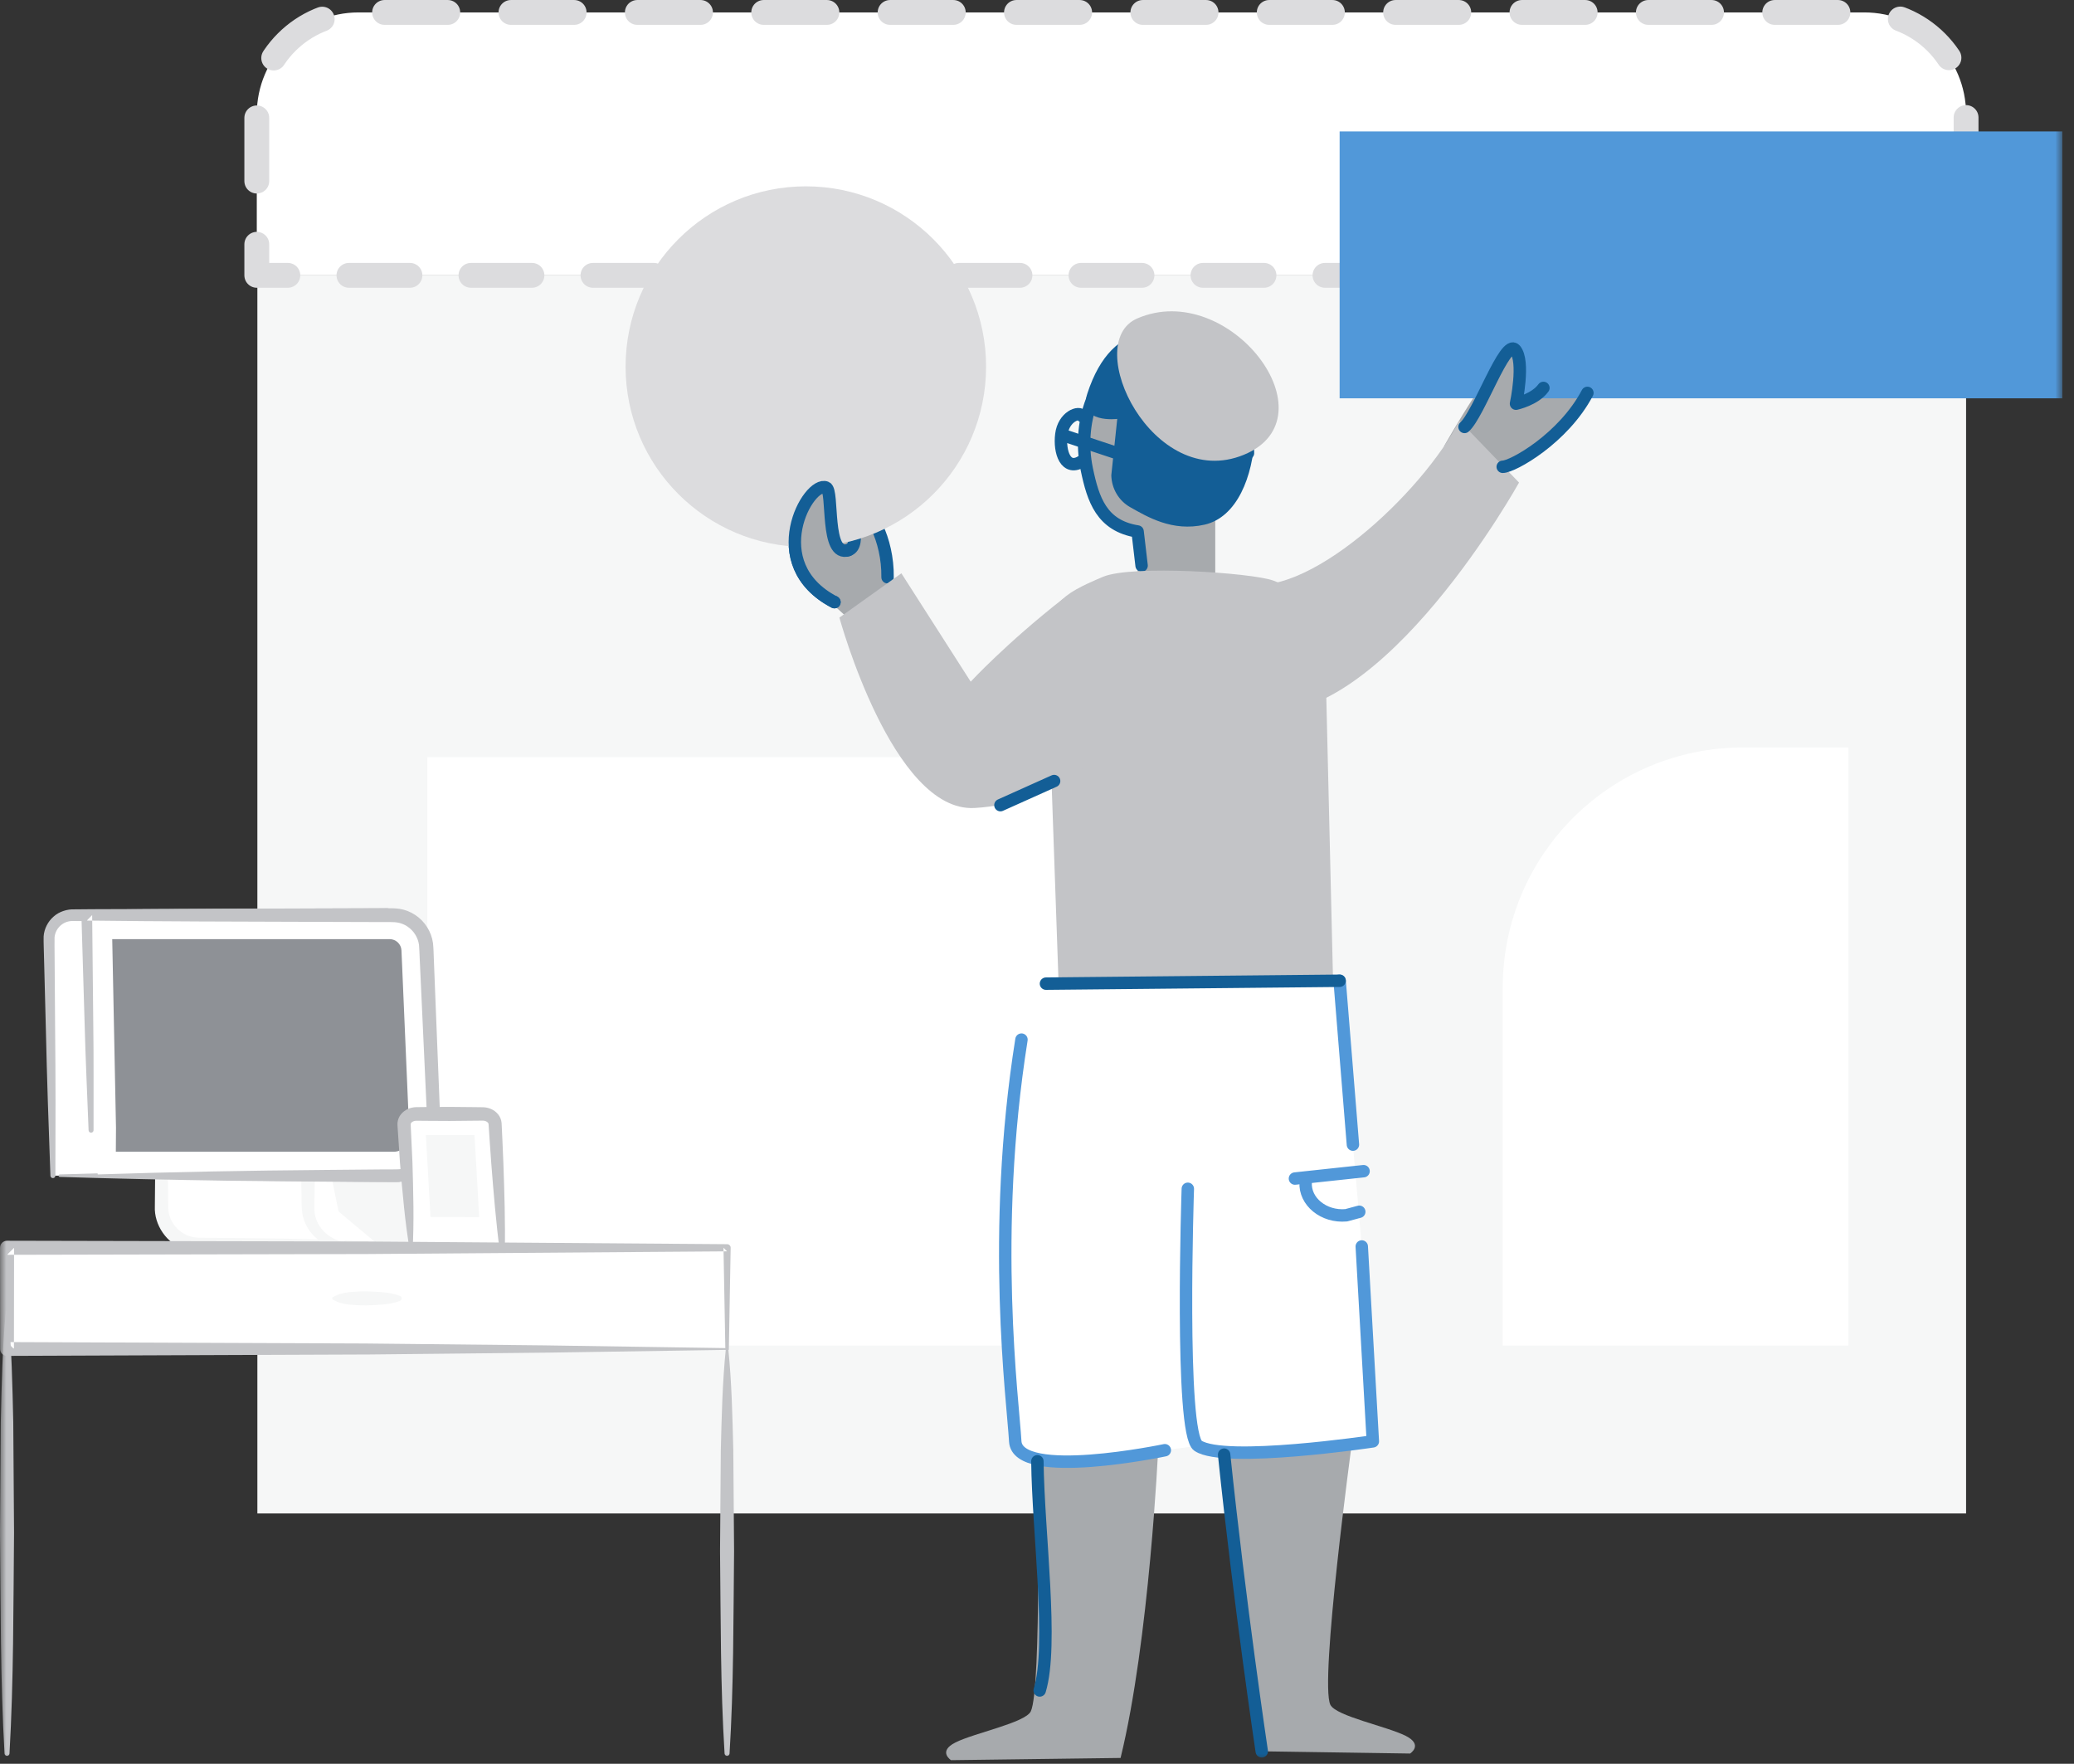 <svg height="142" viewBox="0 0 167 142" width="167" xmlns="http://www.w3.org/2000/svg" xmlns:xlink="http://www.w3.org/1999/xlink"><rect x="0" y="0" width="167" height="142" fill="#333333" stroke="none"/><mask id="a" fill="#fff"><path d="m0 142h166.061v-141.708h-166.061z" fill="#fff" fill-rule="evenodd"/></mask><g fill="none" fill-rule="evenodd" transform="translate(0 -1)"><path d="m20.724 122.843v-99.676h137.586v99.676h-102.999z" fill="#f6f7f7"/><g transform="translate(0 .708)"><path d="m20.677 22.459v-7.788-5.183c0-4.527 3.669-8.196 8.195-8.196h121.242c4.526 0 8.196 3.669 8.196 8.196v12.971z" fill="#fff"/><path d="m23.177 22.459h-2.5v-2.5" stroke="#dcdcde" stroke-linecap="round" stroke-linejoin="round" stroke-width="2"/><path d="m20.677 14.871v-.199-5.184c0-4.526 3.669-8.195 8.195-8.195h121.242c4.526 0 8.196 3.669 8.196 8.195v7.927" stroke="#dcdcde" stroke-dasharray="5.088 5.088" stroke-linecap="round" stroke-linejoin="round" stroke-width="2"/><path d="m158.31 19.959v2.5h-2.5" stroke="#dcdcde" stroke-linecap="round" stroke-linejoin="round" stroke-width="2"/><path d="m150.897 22.459h-125.264" stroke="#dcdcde" stroke-dasharray="4.912 4.912" stroke-linecap="round" stroke-linejoin="round" stroke-width="2"/><path d="m93.259 116.936s-.713 15.438-3.03 24.886l-13.65.178s-1.095-.697.356-1.426c1.523-.764 5.605-1.583 6.061-2.495.891-1.783.535-20.143.535-20.143" fill="#a7aaad"/><path d="m98.567 117.402s.713 14.438 3.03 23.885l11.944.179s1.094-.697-.357-1.426c-1.522-.765-5.604-1.583-6.061-2.496-.891-1.783 1.741-21.143 1.741-21.143" fill="#a7aaad"/><path d="m34.412 108.623h58.847v-47.374h-58.847z" fill="#fff" mask="url(#a)"/><path d="m148.835 108.623h-27.835v-28.809c0-10.683 8.66-19.343 19.343-19.343h8.492z" fill="#fff" mask="url(#a)"/><path d="m85.686 79.406c-1.89.013-3.478 1.429-3.708 3.305-1.817 14.822-.396 30.633-.23 33.62.178 3.208 12.045.716 12.045.716l2.674-.357c2.139 1.425 14.075-.357 14.075-.357l-.892-15.69-.712-8.2-1.07-13.193z" fill="#fff" mask="url(#a)"/><path d="m116.283 36.202s4.536-8.027 5.72-7.754c1.184.274.067 4.345.067 4.345s1.867-.398 3.284-2.985c1.416-2.586 5.416.747 0 5.842-5.667 2.905-7.429 4.488-7.429 4.488" fill="#a7aaad" mask="url(#a)"/><path d="m97.853 41.221v6.583l-6.25-.333-.003-4.388s-5.197-1.505-4.306-7.684c.892-6.178 7.476-2.511 7.476-2.511" fill="#a7aaad" mask="url(#a)"/><path d="m69.187 50.888-3.035-2.769 2.576-6.511 2.222-.387.518 6.667z" fill="#a7aaad" mask="url(#a)"/><path d="m71.467 46.764c.044-3.075-1.471-5.749-2.407-5.615-.935.134.446 3.03-.757 3.431-1.872.624-1.164-4.784-1.783-5.036-1.426-.579-5.214 6.15.669 9.225" mask="url(#a)" stroke="#135e96" stroke-linecap="round" stroke-linejoin="round"/><path d="m79.4 29.808c0 8.016-6.498 14.514-14.514 14.514-8.015 0-14.513-6.498-14.513-14.514s6.498-14.514 14.513-14.514c8.016 0 14.514 6.498 14.514 14.514" fill="#dcdcde" mask="url(#a)"/><path d="m107.868 32.36h58.193v-21.486h-58.193z" fill="#5198d9" mask="url(#a)"/><path d="m100.489 36.77c.041-.825-.913-3.346-1.709-5.537-.894-2.457-3.761-3.321-6.577-2.651-3.943.938-5.525 5.525-4.693 9.492.51 2.433 1.182 4.543 4.09 5.009l.322 2.745" mask="url(#a)" stroke="#135e96" stroke-linecap="round" stroke-linejoin="round"/><g mask="url(#a)"><g transform="translate(64 39)"><path d="m4.303 5.58c-1.872.624-1.164-4.784-1.783-5.036-1.426-.579-5.214 6.15.669 9.225" fill="#a7aaad" fill-rule="evenodd"/><path d="m4.303 5.58c-1.872.624-1.164-4.784-1.783-5.036-1.426-.579-5.214 6.15.669 9.225" fill="none" stroke="#135e96" stroke-linecap="round" stroke-linejoin="round"/></g></g><path d="m88.815 46.73c2.317-.98 12.012-.323 13.705.301 3.313 1.221 4.116 2.689 4.199 6.203l.614 25.816-22.096.379-.936-26.782c.108-3.779 1.018-4.438 4.514-5.917" fill="#c3c4c7" mask="url(#a)"/><path d="m89.337 60.355s-4.279 4.631-10.874 4.987c-6.596.357-10.874-15.33-10.874-15.33l4.991-3.565 5.582 8.725s2.881-3.116 7.476-6.709" fill="#c3c4c7" mask="url(#a)"/><path d="m99.809 47.165c5.169 1.783 14.84-7.308 17.692-13.012l4.813 4.99s-10.874 19.608-21.034 18.539" fill="#c3c4c7" mask="url(#a)"/><g stroke-linecap="round" stroke-linejoin="round"><path d="m82.249 83.99c-2.496 15.684-.679 29.133-.501 32.341.178 3.209 12.045.716 12.045.716" mask="url(#a)" stroke="#5198d9"/><path d="m95.644 95.999s-.66 19.702.823 20.691c2.139 1.426 14.075-.357 14.075-.357l-.892-15.689" mask="url(#a)" stroke="#5198d9"/><path d="m107.868 79.251 1.071 13.193" mask="url(#a)" stroke="#5198d9"/><path d="m104.269 95.176 5.526-.594" mask="url(#a)" stroke="#5198d9"/><path d="m105.132 95.474c-.091 1.56 1.46 2.821 3.268 2.658l1.049-.283" mask="url(#a)" stroke="#5198d9"/><path d="m84.222 79.484 23.646-.233" mask="url(#a)" stroke="#135e96"/></g><g mask="url(#a)"><g transform="translate(117 28)"><path d="m.925 6.665c1.159-1.025 3.275-7.153 4.078-6.217.802.936.067 4.345.067 4.345s1.537-.334 2.206-1.27" fill="#a7aaad" fill-rule="evenodd"/><path d="m.925 6.665c1.159-1.025 3.275-7.153 4.078-6.217.802.936.067 4.345.067 4.345s1.537-.334 2.206-1.27" fill="none" stroke="#135e96" stroke-linecap="round" stroke-linejoin="round"/></g></g><path d="m121 37.873c.802 0 4.879-2.273 6.818-5.949" mask="url(#a)" stroke="#135e96" stroke-linecap="round" stroke-linejoin="round"/><path d="m80.555 65.113 4.323-1.941" mask="url(#a)" stroke="#135e96" stroke-linecap="round" stroke-linejoin="round"/><path d="m87.555 31.968c-.802 2.451 2.406 2.05 2.406 2.05l-.478 4.534c.023 1.063.591 2.048 1.517 2.57 1.352.761 3.398 2.009 6.002 1.408 5.215-1.204 5.111-13.056 1.303-14.484-4.278-1.604-8.696-2.354-10.75 3.922" fill="#135e96" mask="url(#a)"/><path d="m90.629 37.004-4.813-1.604" mask="url(#a)" stroke="#135e96" stroke-linecap="round" stroke-linejoin="round"/><path d="m87.153 33.795c-.267-.446-1.516.055-1.693 1.471-.179 1.425.356 3.03 1.693 2.138" mask="url(#a)" stroke="#135e96" stroke-linecap="round" stroke-linejoin="round"/><path d="m91.562 25.934c-4.555 1.984 1.276 13.983 8.595 10.971 7.318-3.012-1.184-14.199-8.595-10.971" fill="#c3c4c7" mask="url(#a)"/><path d="m13.007 85.872v11.616c0 1.663 1.348 3.011 3.012 3.011h14.434" fill="#fff" mask="url(#a)"/><path d="m13.107 85.872c.275 2.565.333 5.13.402 7.695l.035 3.847c-.031 1.096.716 2.073 1.711 2.396.248.082.505.125.77.132l.962.009 1.924.018 3.847.042c2.565.05 5.13.111 7.695.288.11.008.194.104.186.214-.007.101-.088.18-.186.186-2.565.178-5.13.238-7.695.289l-3.847.042-1.924.017-.962.009c-.377-.001-.759-.057-1.122-.171-1.47-.454-2.505-1.973-2.434-3.471l.035-3.847c.069-2.565.127-5.13.403-7.695.006-.055.055-.095.111-.089.047.005.084.043.089.089" fill="#f6f7f7" mask="url(#a)"/><path d="m24.802 85.872v11.616c0 1.663 1.349 3.011 3.012 3.011" fill="#fff" mask="url(#a)"/><path d="m24.902 85.872c.262 1.362.356 2.725.404 4.086.042 1.363.071 2.725.062 4.087l-.035 2.043c.003.662-.062 1.421.016 1.935.185 1.138 1.187 2.105 2.465 2.276.11.013.189.114.176.224-.011.093-.088.164-.176.176-.727.087-1.51-.11-2.136-.563-.634-.443-1.087-1.141-1.284-1.907-.17-.829-.081-1.445-.122-2.141l-.036-2.043c-.008-1.362.02-2.724.062-4.087.048-1.361.142-2.724.404-4.086.011-.055.064-.091.119-.081.042.009.073.041.081.081" fill="#f6f7f7" mask="url(#a)"/><path d="m4.814 94.944h27.226l-.899-20.972h-25.291c-1.064 0-1.921.871-1.903 1.934l.313 19.038" fill="#fff" mask="url(#a)"/><path d="m4.814 94.844c4.538-.144 9.075-.237 13.613-.306 4.537-.039 9.075-.108 13.613-.106l-.512.534-.951-20.97.564.54-23.676-.082-1.48-.013c-.439-.022-.771.088-1.075.333-.29.24-.48.596-.517.974-.013.403.003.961.003 1.435l.042 5.919c.043 3.946.039 7.892.022 11.839 0 .111-.09.199-.201.199-.108-.001-.195-.086-.199-.192-.147-3.945-.281-7.889-.368-11.834l-.152-5.917c-.007-.513-.037-.942-.026-1.524.045-.608.342-1.193.805-1.591.445-.407 1.12-.606 1.666-.579l1.48-.013 23.676-.083c.303 0 .551.24.564.541l.847 20.974c.012.283-.208.522-.49.534h-.022c-4.538.002-9.076-.067-13.613-.106-4.538-.069-9.075-.162-13.613-.306-.055-.002-.099-.048-.097-.103.002-.053.045-.095.097-.097" fill="#c3c4c7" mask="url(#a)"/><path d="m7.887 94.944h24.086c1.712 0 3.079-1.427 3.005-3.137l-.654-15.263c-.062-1.438-1.246-2.572-2.685-2.572h-24.651l.345 17.314" fill="#fff" mask="url(#a)"/><path d="m7.887 94.844c6.081-.204 12.162-.312 18.243-.362l4.561-.041 1.14-.004c.364 0 .647-.035.955-.141.597-.203 1.109-.648 1.395-1.209.312-.585.298-1.15.243-1.963l-.105-2.278-.209-4.556-.21-4.556-.105-2.278c-.021-.356-.027-.812-.056-1.086-.038-.297-.145-.584-.304-.838-.316-.512-.858-.881-1.454-.973-.265-.048-.669-.027-1.049-.034l-1.14-.003-4.561-.014c-6.081-.019-12.162-.027-18.243-.103l.433-.442.088 8.659c.043 2.886.017 5.773.024 8.66 0 .11-.089.2-.2.2-.108.001-.196-.085-.2-.192-.108-2.885-.249-5.769-.321-8.654l-.257-8.655c-.007-.237.179-.435.416-.442h.005.012c6.081-.077 12.162-.084 18.243-.103l4.561-.014 1.14-.004c.378.008.74-.029 1.227.041.912.136 1.743.692 2.231 1.471.247.389.412.831.474 1.287.052.482.043.788.065 1.19l.09 2.279.181 4.557.182 4.558.09 2.278c.009.379.051.743.009 1.214-.045.443-.176.879-.383 1.273-.411.792-1.134 1.411-1.979 1.695-.411.147-.893.196-1.288.19l-1.14-.003-4.561-.042c-6.081-.05-12.162-.158-18.243-.362-.055-.002-.099-.048-.097-.103.002-.053.045-.095.097-.097" fill="#c3c4c7" mask="url(#a)"/><path d="m9.327 93.017h22.368c.35 0 .675-.139.917-.391.242-.253.367-.584.352-.934l-.637-14.877c-.022-.513-.442-.916-.957-.916h-22.333l.303 15.181" fill="#8e9196" mask="url(#a)"/><path d="m33.116 101.068-.58-10.232c-.027-.471.431-.866 1.005-.866h5.319c.538 0 .98.348 1.006.789l.583 10.309" fill="#fff" mask="url(#a)"/><path d="m33.016 101.074c-.411-2.378-.604-4.77-.809-7.16l-.119-1.795-.06-.897-.015-.225c-.003-.068-.014-.141-.007-.297.021-.267.131-.521.288-.708.315-.38.763-.548 1.192-.565l.916-.011 1.799-.01 1.798.017.916.011c.428.017.872.185 1.187.563.155.187.267.438.286.703l.023.462.042.899.077 1.797c.085 2.397.161 4.795.119 7.199-.002.111-.093.199-.203.197-.101-.001-.183-.077-.196-.174-.313-2.384-.508-4.776-.695-7.167l-.126-1.795-.06-.897-.03-.436c-.004-.034-.018-.07-.055-.113-.072-.086-.233-.161-.402-.161l-.883.008-1.798.018-1.799-.01-.882-.008c-.167 0-.327.073-.397.158-.038.042-.046.077-.054.108-.001-.005-.001.071.005.152l.01.225.042.898.084 1.797c.068 2.398.145 4.796.006 7.206-.003.055-.051.098-.106.094-.048-.002-.086-.038-.094-.083" fill="#c3c4c7" mask="url(#a)"/><path d="m38.583 98.279-.375-6.603h-3.917l.374 6.594z" fill="#f6f7f7" mask="url(#a)"/><path d="m.566 108.897h57.978v-8.149h-57.978z" fill="#fff" mask="url(#a)"/><path d="m58.404 108.825-.001-.07-.147-8.007.288.288-28.989.216-28.989.062.566-.566-.01 8.148-.556-.555 28.806.113 14.48.151zm.283.141-.072.001-14.367.221-14.51.151-29.172.113c-.306.001-.555-.246-.556-.551v-.005l-.01-8.148c0-.312.252-.565.564-.566h.002l28.989.062 28.989.216h.007c.157.001.283.129.281.285v.003z" fill="#c3c4c7" mask="url(#a)"/><path d="m.566 105.894v35.572" fill="#fff" mask="url(#a)"/><path d="m.665 105.894c.276 2.964.334 5.928.403 8.893l.063 8.893c-.06 5.928-.026 11.857-.366 17.786-.006.11-.101.195-.211.188-.103-.006-.183-.088-.189-.188-.34-5.929-.305-11.858-.366-17.786l.064-8.893c.069-2.965.127-5.929.402-8.893.005-.055.054-.096.11-.091.048.005.086.044.09.091" fill="#c3c4c7" mask="url(#a)"/><path d="m26.808 104.822h5.4" fill="#fff" mask="url(#a)"/><path d="m26.808 104.722c.45-.264.9-.357 1.35-.403.45-.043.9-.07 1.35-.064.45.012.9.039 1.35.076.45.045.9.118 1.35.291.11.043.165.167.123.277-.023.059-.069.102-.123.123-.45.174-.9.246-1.35.291-.45.037-.9.065-1.35.076-.45.007-.9-.021-1.35-.063-.45-.047-.9-.14-1.35-.404-.055-.032-.074-.103-.042-.158.011-.018.025-.032.042-.042" fill="#f6f7f7" mask="url(#a)"/><path d="m58.544 108.897v32.569" fill="#fff" mask="url(#a)"/><path d="m58.644 108.897c.275 2.714.333 5.428.402 8.142l.063 8.143c-.06 5.428-.026 10.856-.365 16.284-.007.111-.102.195-.213.188-.102-.007-.181-.089-.187-.188-.34-5.428-.305-10.856-.366-16.284l.063-8.143c.069-2.714.127-5.428.403-8.142.006-.056.055-.096.11-.09.048.005.085.043.09.09" fill="#c3c4c7" mask="url(#a)"/><path d="m83.531 117.936c.065 5.788 1.3 14.786.187 18.452" mask="url(#a)" stroke="#135e96" stroke-linecap="round" stroke-linejoin="round"/><path d="m98.567 117.402c1.242 11.943 3.03 23.885 3.03 23.885" mask="url(#a)" stroke="#135e96" stroke-linecap="round" stroke-linejoin="round"/></g></g></svg>
